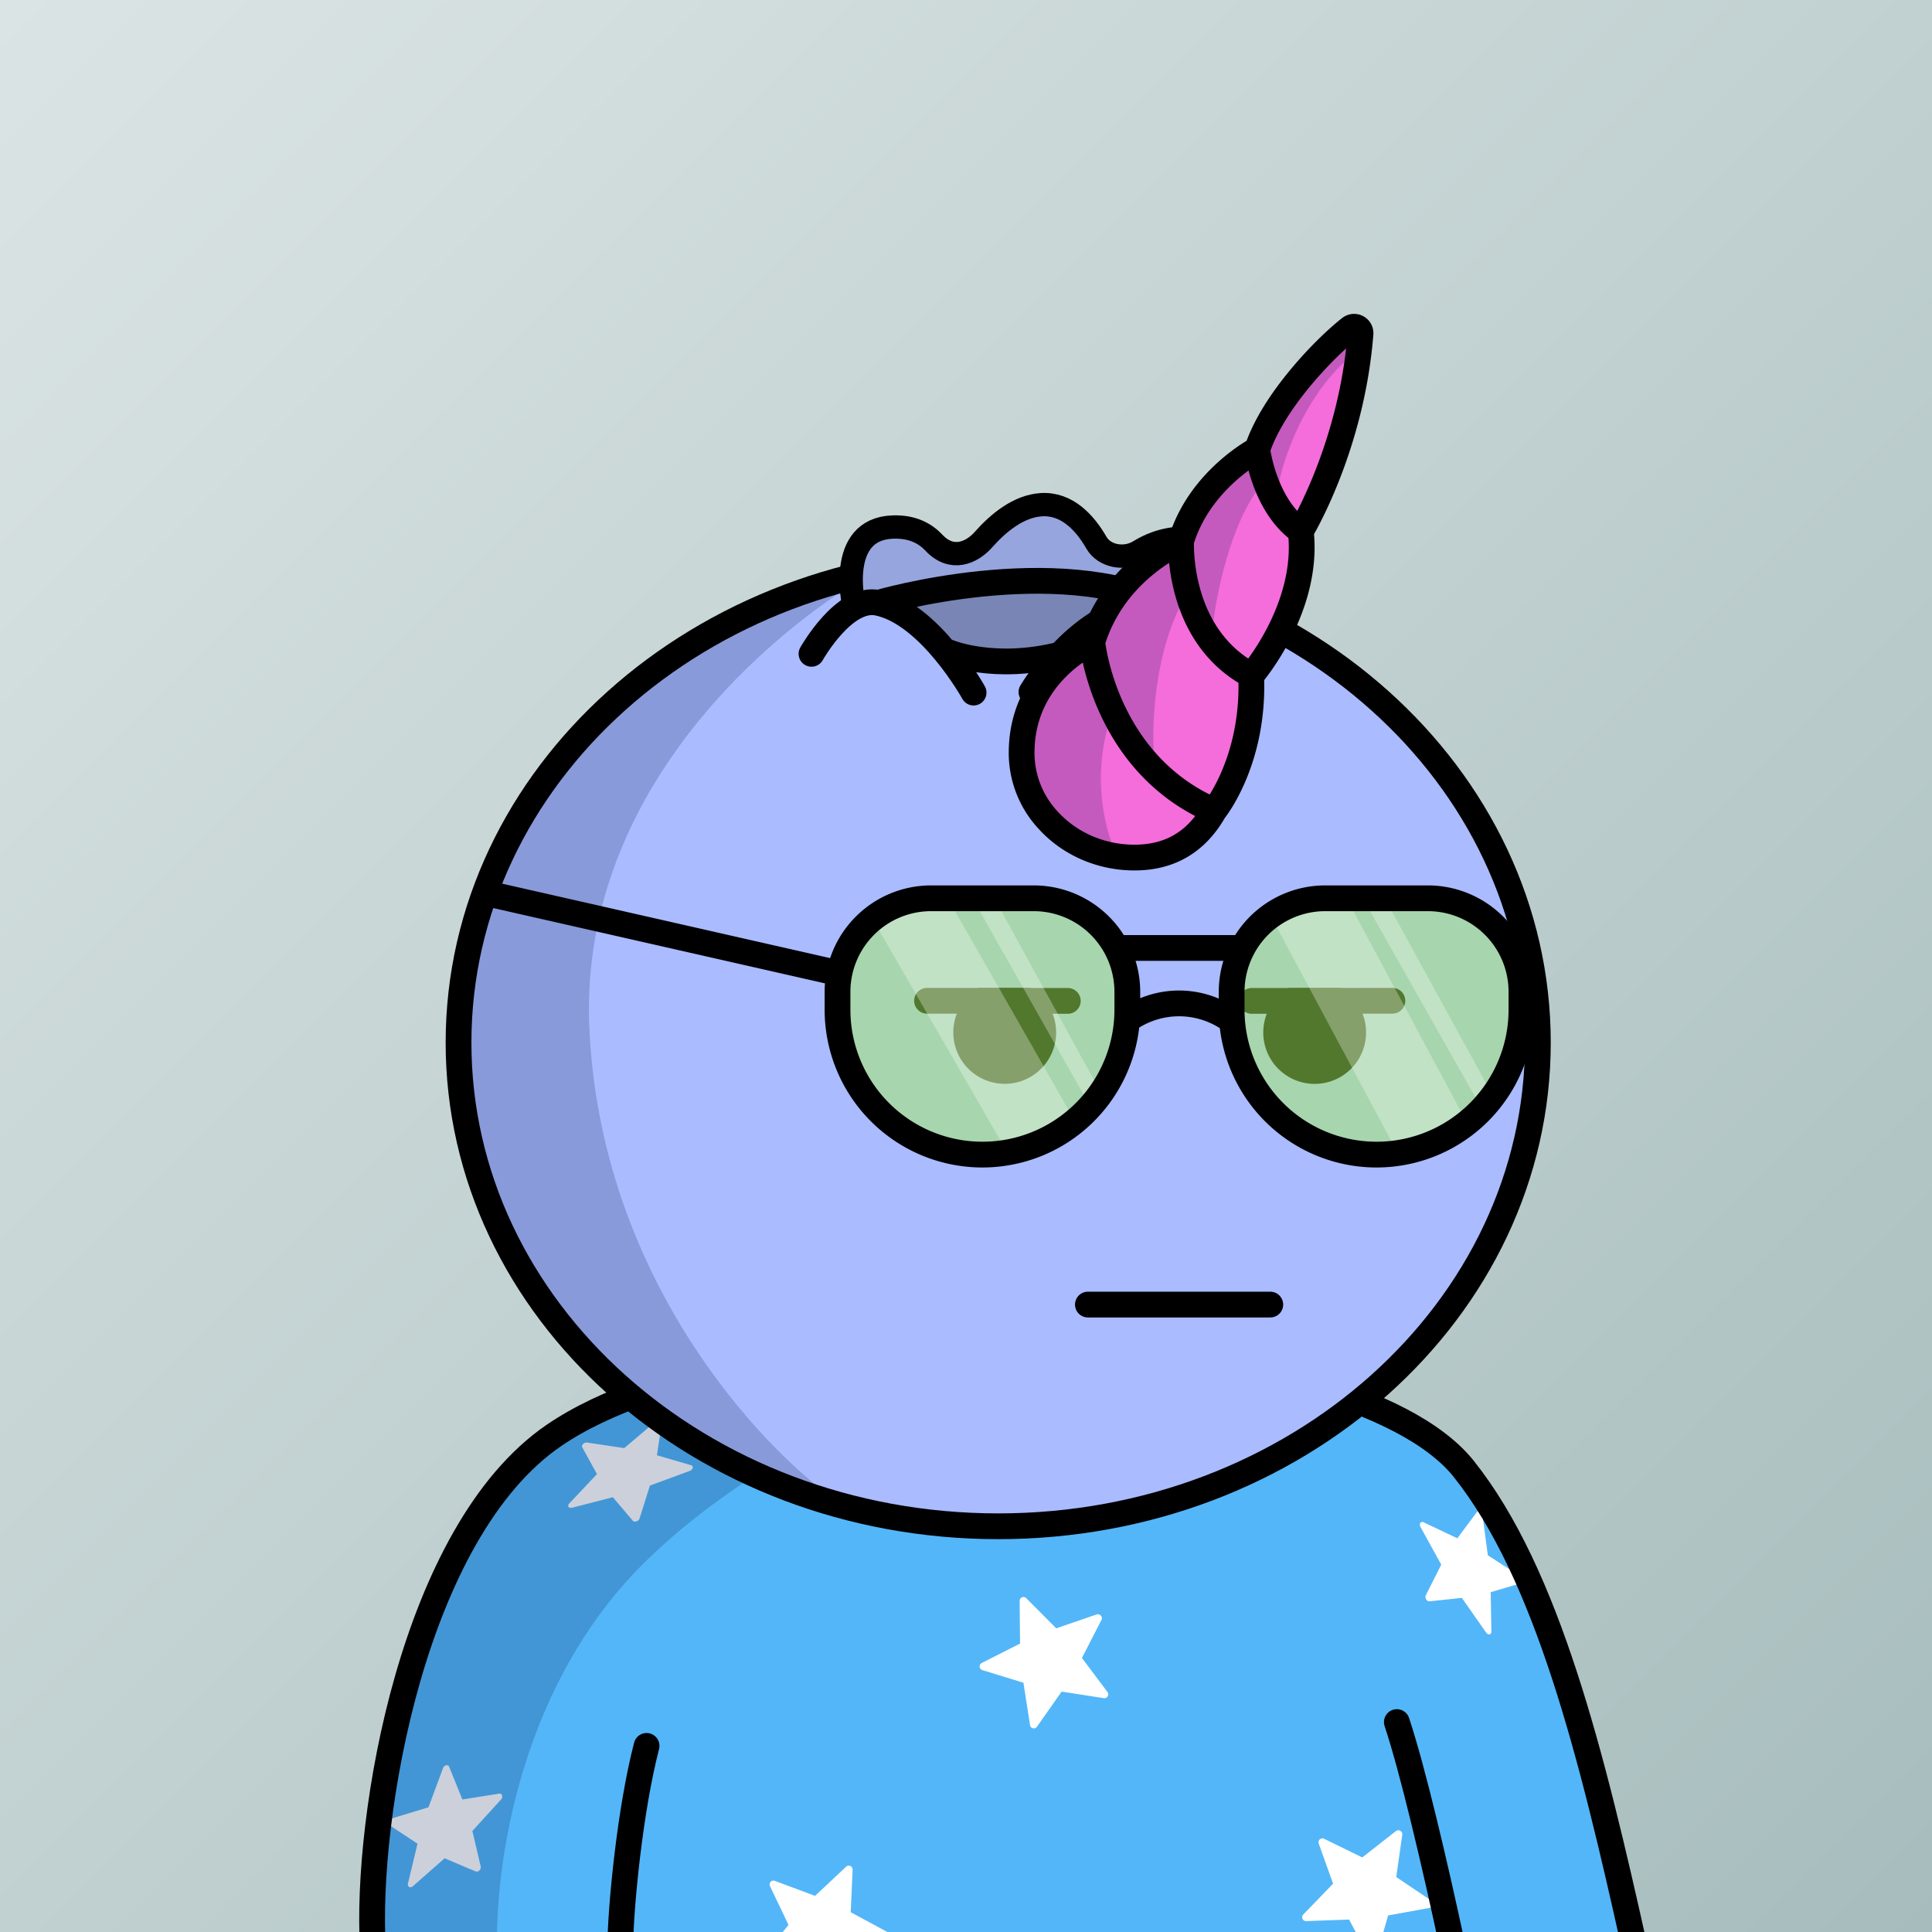 <svg
      xmlns="http://www.w3.org/2000/svg"
      preserveAspectRatio="xMidYMin meet"
      fill="none"
      viewBox="0 0 1500 1500"
    >
      <rect x="0" y="0" width="1500" height="1500" fill="#333333" stroke="none"/>
      <g>
      <path fill="url(#prefix__paint0_linear_53_28788)" d="M0 0h1500v1500H0z"/><defs><linearGradient id="prefix__paint0_linear_53_28788" x1="0" y1="0" x2="1500" y2="1500" gradientUnits="userSpaceOnUse"><stop stop-color="#DBE4E4"/><stop offset="1" stop-color="#A7BDBD"/></linearGradient></defs>
      <g clip-path="url(#prefix__clip0_53_28367)"><path d="M1263 1508H289.33l3.73-74.49 18.17-107.35L355 1203l59.5-84s47.3-14.19 111.98-42.32c64.68-28.13 216.02-34.18 216.02-34.18s178.5-2.98 331.66 56.61C1227.32 1158.7 1263 1508 1263 1508z" fill="#53B6F9"/><path d="M1063.08 1519.81l-15.64-29.46-33.36 1.19c-.59.02-1.18-.14-1.68-.46s-.9-.77-1.14-1.31c-.24-.55-.32-1.15-.22-1.73.1-.59.37-1.13.78-1.56l23.19-24-11.17-31.18a2.95 2.95 0 01-.08-1.74c.15-.58.46-1.09.9-1.49.44-.4.99-.66 1.58-.74.59-.09 1.18 0 1.72.26l29.7 14.51 26.27-20.56c1.92-1.5 5.13.36 4.8 2.78l-4.67 33 27.41 18.48c.49.34.87.81 1.09 1.36.23.56.28 1.16.15 1.74a2.97 2.97 0 01-.84 1.53c-.43.42-.97.7-1.56.8l-32.59 5.92-9.17 32.07c-.17.57-.5 1.07-.96 1.45-.46.38-1.01.61-1.6.67-.59.06-1.19-.05-1.71-.33-.53-.27-.96-.7-1.24-1.22l.04.02zM799.713 1339.42l-5.125-32.96-31.908-9.8a3.036 3.036 0 01-1.436-.99 3.004 3.004 0 01-.287-3.32c.286-.52.719-.94 1.245-1.21l29.773-15.08-.338-33.12c-.004-.59.168-1.18.494-1.67a2.977 2.977 0 013.072-1.3c.583.11 1.12.4 1.542.81l23.307 23.44 31.556-10.82c2.305-.78 4.729 2.03 3.624 4.2l-15.224 29.65 19.843 26.44a3 3 0 01.157 3.34c-.308.51-.761.92-1.301 1.17-.54.25-1.142.33-1.731.24l-32.73-5.08-19.171 27.29c-.347.48-.828.85-1.383 1.06-.555.21-1.159.25-1.736.11a3.05 3.05 0 01-1.505-.87 3.008 3.008 0 01-.769-1.56l.031.03zM591.394 1520.56l20.786-26.09-14.388-30.12a2.998 2.998 0 01.505-3.29c.4-.44.921-.75 1.497-.89a3.029 3.029 0 011.738.09l31.254 11.7 24.145-22.67c.434-.4.978-.67 1.564-.76.586-.1 1.187-.02 1.727.23.54.24.995.64 1.307 1.15.312.5.468 1.09.446 1.68l-1.47 33.03 29.327 15.89c2.141 1.17 1.714 4.85-.637 5.51l-32.127 8.87-6.024 32.51a2.986 2.986 0 01-.814 1.54c-.419.43-.954.72-1.538.83a3.04 3.04 0 01-1.739-.16 3.056 3.056 0 01-1.351-1.11l-18.419-27.53-33.067 4.37a3.069 3.069 0 01-1.713-.3 3.008 3.008 0 01-1.256-1.21 2.967 2.967 0 01-.378-1.69 3.04 3.04 0 01.628-1.63l-.003.05zM316.722 1462.45l7.427-31.02-21.812-14.39c-.385-.26-.66-.66-.792-1.14-.131-.49-.114-1.04.052-1.59.165-.55.471-1.07.877-1.5.407-.43.897-.74 1.408-.9l28.79-8.74 11.268-30.36a3.75 3.75 0 01.972-1.44c.431-.4.935-.68 1.447-.8.513-.11 1.012-.07 1.434.13.421.2.747.55.936 1.01l10.263 25.4 28.716-4.54c2.097-.33 3.035 2.65 1.403 4.45l-22.362 24.55 6.479 27.56c.114.49.075 1.05-.11 1.6a3.836 3.836 0 01-.93 1.48c-.421.41-.92.71-1.435.84-.514.14-1.02.12-1.453-.07l-24.106-10.2-24.663 21.71c-.442.38-.95.64-1.461.73-.511.1-1.002.03-1.411-.19a1.927 1.927 0 01-.886-1.05c-.169-.47-.192-1.01-.064-1.56l.013.03zM441.887 1167.38l21.606-22.91-11.468-20.81c-.199-.37-.237-.81-.11-1.27.128-.46.416-.92.827-1.31s.928-.7 1.484-.89c.557-.2 1.128-.26 1.643-.19l28.801 4.31 24.545-20.81c.441-.37.977-.65 1.539-.81.563-.16 1.127-.19 1.622-.08.494.11.897.35 1.156.69.26.34.365.76.302 1.21l-3.785 25.35 26.669 7.79c1.947.57 1.275 3.43-1.003 4.28l-31.118 11.48-8.067 25.62c-.149.46-.457.92-.885 1.3s-.956.68-1.519.86c-.562.17-1.132.22-1.638.13-.505-.1-.923-.32-1.201-.65l-15.479-18.24-31.686 8.19c-.563.14-1.12.15-1.602.02s-.866-.38-1.105-.73c-.238-.35-.32-.78-.235-1.24.085-.45.333-.92.713-1.32l-.006.03zM1106.95 1238.63l12.04-23.84-16.11-29.23c-.28-.52-.45-1.09-.47-1.65-.03-.55.09-1.06.33-1.45.24-.4.6-.67 1.03-.78.43-.11.9-.05 1.37.16l26.32 12.49 15.22-20.45c.27-.36.66-.59 1.1-.66.44-.06.92.04 1.39.3.46.26.88.66 1.2 1.15.33.49.55 1.06.62 1.62l4.18 31.28 25.49 16.39c1.87 1.2 2.13 4.67.4 5.2l-23.69 7 .54 30.58c0 .55-.13 1.05-.39 1.43-.26.39-.63.64-1.07.72-.44.09-.92.01-1.39-.23-.46-.24-.89-.63-1.23-1.12l-18.84-26.94-25.15 2.68c-.44.04-.93-.08-1.38-.36-.46-.28-.87-.69-1.18-1.2-.31-.5-.51-1.07-.57-1.62-.06-.56.02-1.09.23-1.52l.01.05z" fill="#fff"/><path d="M500.001 1213.5c-101.2 100-117.833 249-113.5 311l-99.501-13c-1.6-110.8 39-247.5 59.5-302L386 1157l15.5-20.5L468 1094c149.6-59.6 294-54.83 347.5-45-63 13.17-214.299 64.5-315.499 164.5z" fill="#001647" fill-opacity=".2"/><path d="M289.5 1512.5c-6-101.5 31-323.03 140.5-398 158.5-108.51 616.5-87 706.5 26 64.91 81.5 99.5 222.5 132.5 371M1084.5 1337c12.33 37 29.5 110.3 43.5 175.5m-646.5 0c.333-32.83 7.7-107.6 20.5-157" stroke="#000" stroke-width="20" stroke-linecap="round"/></g><defs><clipPath id="prefix__clip0_53_28367"><path fill="#fff" d="M0 0h1500v1500H0z"/></clipPath></defs>
      <g clip-path="url(#prefix__clip0_299_662)"><path d="M775 1185c231.41 0 419-168.12 419-375.5 0-207.383-187.59-375.5-419-375.5-231.407 0-419 168.117-419 375.5 0 207.38 187.593 375.5 419 375.5z" fill="#ABF"/><path d="M457.5 796c7.6 194 131.833 327.5 193 370l-130-55.5L438 1034l-57.5-89.5-27-106 11-104L394 662l45-82.5 83.5-69.5 109-54.182 28.5-1C569.452 513.314 451.119 633.132 457.5 796z" fill="#001647" fill-opacity=".2"/><path d="M775 1185c231.41 0 419-168.12 419-375.5 0-207.383-187.59-375.5-419-375.5-231.407 0-419 168.117-419 375.5 0 207.38 187.593 375.5 419 375.5z" stroke="#000" stroke-width="20"/></g><defs><clipPath id="prefix__clip0_299_662"><path fill="#fff" d="M0 0h1500v1500H0z"/></clipPath></defs>
      <g clip-path="url(#prefix__clip0_53_29144)" stroke="#000" stroke-width="20" stroke-linecap="round"><path d="M844.63 1012.87h141.62M829.06 777.09l-31.89-.02-34.13-.03-43.3-.04"/><path d="M805.53 785.89A29.91 29.91 0 11763 777h34.13a29.774 29.774 0 018.4 8.89z" fill="#000"/><path d="M1081.06 777l-43.31.04-34.13.03-31.88.02"/><path d="M995.26 785.889a29.915 29.915 0 00-4.456 16.588 29.915 29.915 0 0018.886 26.947 29.916 29.916 0 0017.11 1.473 29.872 29.872 0 0015.1-8.183 29.836 29.836 0 008.11-15.14 29.887 29.887 0 00-12.26-30.535h-34.13a29.957 29.957 0 00-8.36 8.85z" fill="#000"/></g><defs><clipPath id="prefix__clip0_53_29144"><path fill="#fff" d="M0 0h1500v1500H0z"/></clipPath></defs>
      <g clip-path="url(#prefix__clip0_53_27270)"><path opacity=".5" d="M650.33 766.53s-2.59-63.6 77.41-64.6c80-1 105.45 2.24 105.45 2.24l29.55 17.76 13 59.31s1 26 0 31.36c-1 5.36-25.33 41.83-25.33 41.83s-41.37 47.5-90.52 42S666.499 849 666.499 849s-19.759-49.32-20.269-49.69c-.51-.37 4.1-32.78 4.1-32.78zM971.33 725.75s24.62-35.82 106.52-28.32c81.9 7.5 88.3 28.32 88.3 28.32s3.59-3.82 6.59 23.18 6 40 6 40-3 17-4 21-2.41 19-5.21 24-9 15.59-11.4 18.29c-2.4 2.7-11.94 13.84-20.67 20.77-8.73 6.93-28.37 15.28-30 16.61-1.63 1.33-10 8.21-17.32 7.26-7.32-.95-16.4 1.13-32.4.07-16-1.06-58.738-22.431-60.738-26.431s-15-2-20-18-9.902-20.409-11.582-23.989c-1.68-3.58-8.68-9.82-8.68-26.2s5-29.38 6-35.38c1-6 8.59-41.18 8.59-41.18z" fill="#A5F15C"/><path d="M681.5 720.5S687 709.23 739 703l97 169.89s-18 18.68-56.07 18.1L681.5 720.5zM756.58 700.12s-4.78 3.73 13-7.12L856 850.55s5.57 6.48-9 9.45l-90.42-159.88zM991.001 719.382s-1-21.754 50.999-28.382l97 180.731s-18 19.872-56.07 19.255l-91.929-171.604zM1059.58 700.12s-4.78 3.73 13.05-7.12L1159 850.55s5.57 6.48-9 9.45l-90.42-159.88z" fill="#fff" fill-opacity=".3"/><path d="M722.89 697.43h79.71a72.65 72.65 0 0172.65 72.65v13.85a112.499 112.499 0 01-112.5 112.5 112.499 112.499 0 01-112.5-112.5v-13.86a72.653 72.653 0 0172.64-72.64v0zM1028.89 697.43h79.71c19.27 0 37.75 7.654 51.37 21.278a72.63 72.63 0 0121.28 51.372v13.85a112.5 112.5 0 11-225 0v-13.86a72.653 72.653 0 0172.64-72.64v0zM874.6 792.43a68.918 68.918 0 0181.64 0M866 736h98M650.24 755.43l-266.5-60.5" stroke="#000" stroke-width="20" stroke-miterlimit="10"/></g><defs><clipPath id="prefix__clip0_53_27270"><path fill="#fff" d="M0 0h1500v1500H0z"/></clipPath></defs>
      <g clip-path="url(#prefix__clip0_53_26123)"><path d="M661.719 466.274s.681-50.314 11.212-50.049c10.53.266 30.241-4.165 30.241-4.165l31.002 15.989 25.638-5.424 28.99-24.747 27.071-1.791 27.883 14.121 15.446 18.681 23.411.145 50.96-13.954 24.276 23.68-19.232 52.574-44.507-21.369-17.617-6.041-23.175-7.036-28.05-1.943-32.388-.112-55.638 3.68-50.45 8.949-25.073-1.188z" fill="#97A5DE"/><path d="M718.506 479.214s19.322 40.453 64.014 34.31c44.692-6.143 83.522-32.583 83.522-32.583l10.406-17.065-81.463-14.775-84.096 14.041s-8.664 11.898 7.617 16.072z" fill="#7985B4"/><path d="M662.843 469.488s-13.534-58.554 30.087-60.287c15.493-.614 25.434 4.992 32.226 12.21 13.894 14.755 29.392 7.707 38.346-2.386 11.842-13.391 27.482-26.021 44.854-27.17 20.226-1.338 34.215 14.393 42.889 29.474 6.094 10.621 21.799 13.651 33.204 6.683 11.953-7.315 28.35-12.9 48.081-8.683 42.964 9.245 6.064 69.091 6.064 69.091" stroke="#000" stroke-width="18.1" stroke-miterlimit="10" stroke-linecap="round"/><path d="M630.048 507.636s25.276-45.068 51.452-39.634c40.502 8.395 74.399 69.733 74.399 69.733M800.818 537.27s38.761-65.501 93.251-67.301c54.49-1.801 48.429 57.93 48.429 57.93M682 468s137.209-40.275 226.409 2.982M736.796 506.5s35.104 14.655 86.489 1.675" stroke="#000" stroke-width="20" stroke-miterlimit="10" stroke-linecap="round"/><path d="M962.936 594.788l-27.63 43.435-8.65 20.963-77.448 4.25-35.317-24.412-21.997-46.202 15.91-63.357 34.039-21.769 27.151-47.043 39.528-31.573 26.755-37.499 36.299-37.102 24.006-39.421 49.488-61.439 3.24 50.008-33.28 105.777-9.41 63.81-32.694 53.807-9.99 67.767z" fill="#F56CDB"/><path d="M862.5 556.501c-16 47.6-3.667 91.167 4.5 107-19.833-6.333-61.4-24.6-69-47-7.6-22.4 5.5-70.667 13-92l46.5-49.5 57.5-55.5 51.5-64c17.5-24.167 55.4-75 67-85 11.6-10 17.17-1.833 18.5 3.5-39.2 30.8-56.666 84.167-60 106l-12-4.5c-25.2 30.4-36.5 89.667-39 115.5l-19.5-30c-26.8 44.8-27.833 108-25 134l-34-38.5z" fill="#001647" fill-opacity=".2"/><path d="M848.039 498.501s-53.697 23.54-54.822 83.901a76.58 76.58 0 0019.958 53.726c17.574 19.703 43.174 30.219 69.577 29.664 23.322-.494 44.869-10.003 59.825-36.242 0 0 31.6-38.544 28.82-104.919 0 0 45.403-52.227 38.533-112.15 0 0 39.41-64.603 46.36-153.468a4.929 4.929 0 00-.6-2.738 5.099 5.099 0 00-1.4-1.593 5.001 5.001 0 00-4.05-.869c-.69.153-1.35.453-1.92.88-19.77 15.453-59.945 56.927-72.234 94.345 0 0-45.103 23.523-59.272 71.712.017-.048-51.821 21.371-68.775 77.751zM848.039 498.504s8.925 94.007 94.618 130.99M917.051 419.219s-4.529 73.303 54.261 105.036M976.123 348.994s5.368 43.538 33.847 63.445" stroke="#000" stroke-width="20" stroke-miterlimit="10"/></g><defs><clipPath id="prefix__clip0_53_26123"><path fill="#fff" d="M0 0h1500v1500H0z"/></clipPath></defs>
      
    </g>
    </svg>